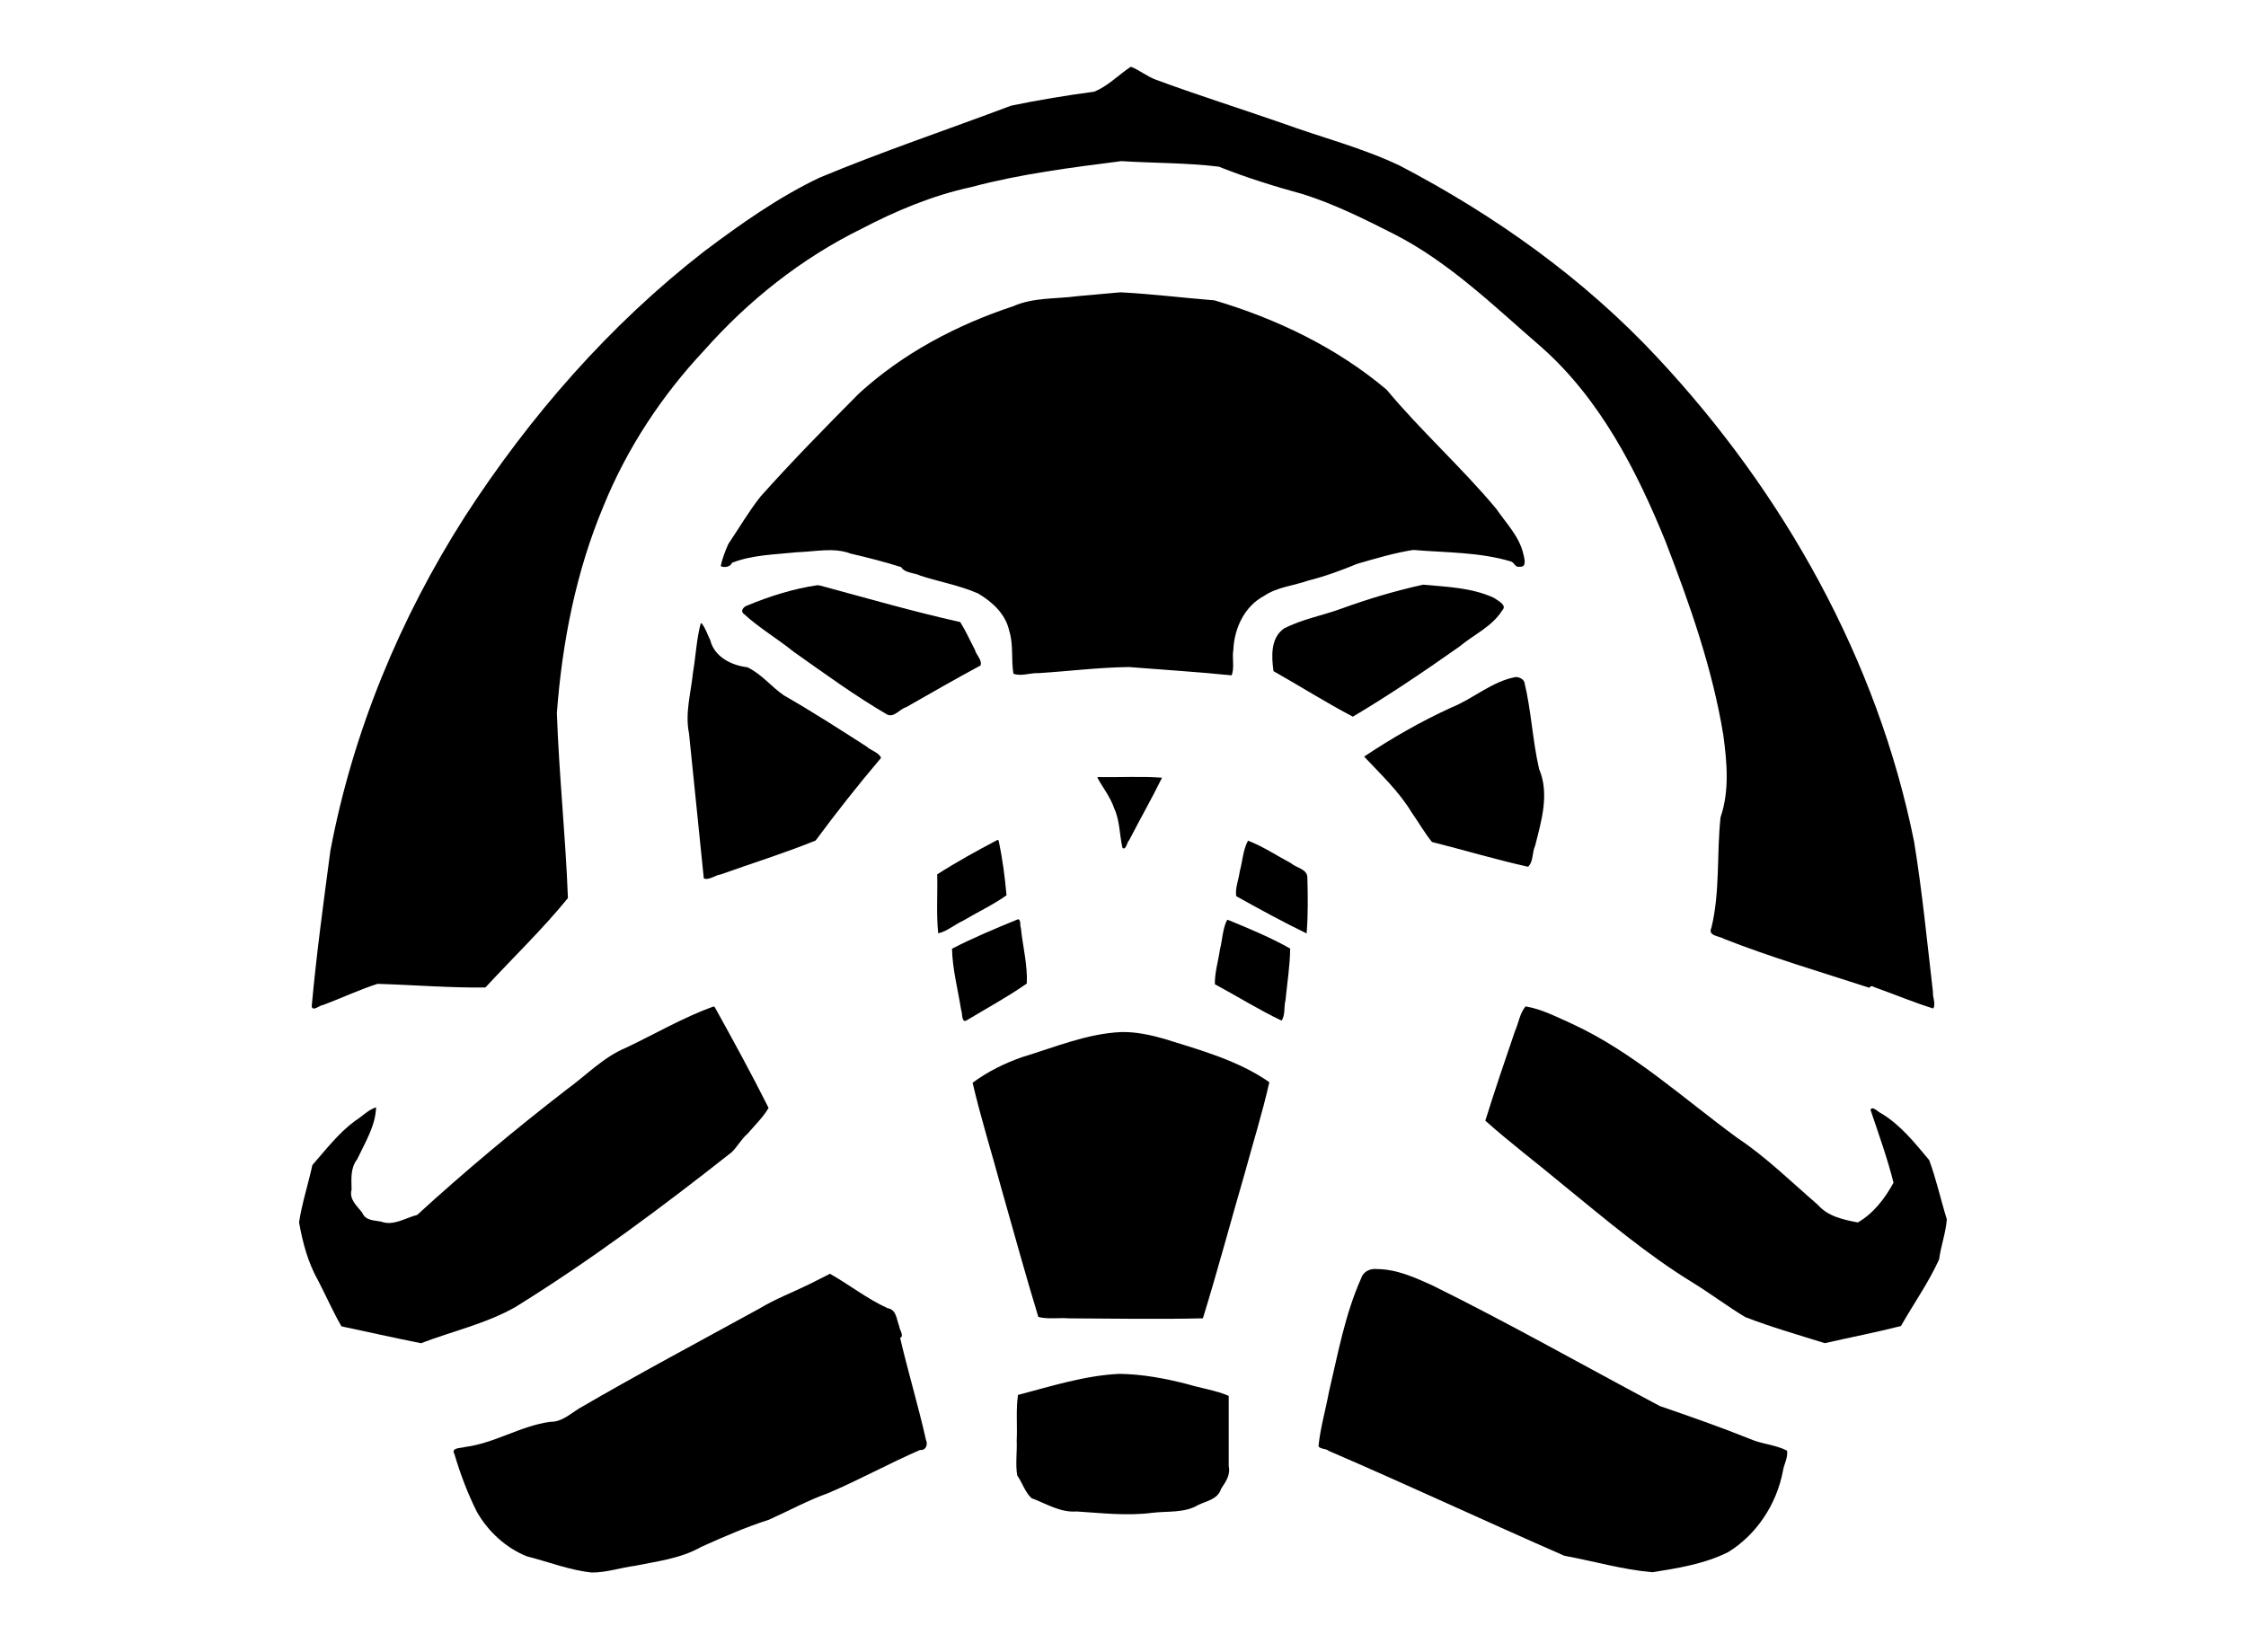 <!-- Generated by IcoMoon.io -->
<svg version="1.1" xmlns="http://www.w3.org/2000/svg" width="1392" height="1024" viewBox="0 0 1392 1024">
<title></title>
<g id="icomoon-ignore">
</g>
<path fill="#000" d="M556.188 350.201h2.588l5.178 2.588-7.766-2.588z"></path>
<path fill="#000" d="M700.853 41.365c-7.653 5.007-14.234 12.148-22.836 15.492-17.191 2.268-34.4 5.128-51.346 8.631-39.551 14.925-79.703 28.334-118.722 44.623-25.592 12.178-48.885 28.69-71.483 45.662-58.638 45.498-108.135 102.225-148.369 164.433-40.29 63.074-69.471 133.573-83.351 207.202-4.238 32.089-8.656 64.203-11.56 96.431 0.648 3.34 5.186-0.932 7.072-0.908 11.262-4.232 22.342-9.443 33.693-13.111 22.274 0.64 44.676 2.536 66.885 2.258 17.037-18.47 35.287-35.927 51.147-55.425-1.431-38.232-5.535-76.452-6.852-114.739 3.3-43.863 11.848-87.629 28.931-128.307 14.591-35.828 36.191-68.585 62.658-96.739 27.257-30.756 60.019-56.685 96.88-74.882 21.66-11.322 44.31-20.828 68.237-25.995 30.507-8.163 61.894-12.108 93.161-16.113 20.104 1.271 40.373 0.996 60.359 3.424 16.99 6.783 34.619 12.248 52.278 17.082 19.646 6.222 38.259 15.534 56.622 24.849 34.4 17.617 62.166 45.003 91.152 70.015 36.167 32.065 58.829 76.069 76.777 120.241 15.048 38.995 29.136 78.813 35.882 120.218 2.269 16.858 3.884 34.477-1.724 50.875-2.457 22.785-0.219 46.007-5.652 68.412-2.474 5.245 4.796 5.037 7.843 6.959 29.487 11.574 59.978 20.528 90.059 30.308 1.090-2.145 2.929-0.176 5.112 0.369 11.484 4.085 22.784 8.863 34.425 12.448 1.845-2.74-0.475-7.005-0.144-10.235-3.637-31.076-6.639-62.268-11.686-93.15-22.692-112.719-80.935-216.515-159.143-300.118-45.448-48.783-100.462-87.993-159.414-118.791-23.559-11.279-49.055-17.668-73.52-26.615-25.983-9.039-52.362-17.314-78.096-26.866-5.394-2.001-10.078-5.962-15.26-7.932z"></path>
<path fill="#000" d="M441.913 623.936c-18.628 6.79-35.902 16.915-53.796 25.417-14.199 5.861-24.877 17.281-37.171 26.152-31.804 24.612-62.71 50.376-92.385 77.526-7.453 1.883-14.648 7.053-22.475 4.13-4.416-0.81-9.563-0.605-11.574-5.464-3.324-4.388-8.229-8.22-6.616-14.334-0.105-6.575-0.807-13.29 3.474-18.827 4.842-10.245 11.386-20.717 11.715-32.205-4.748 1.441-8.725 5.775-13.053 8.433-10.277 7.573-18.076 17.868-26.427 27.364-2.582 11.827-6.44 23.611-8.256 35.463 2.205 12.624 5.548 25.086 11.911 36.309 4.841 9.35 9.132 19.165 14.357 28.202 16.433 3.451 32.843 7.188 49.29 10.46 19.536-7.476 40.374-12.081 58.662-22.504 46.706-28.986 90.837-61.91 133.962-95.926 3.564-3.506 5.955-8.165 9.867-11.506 4.426-5.176 9.5-10.023 12.947-15.907-10.565-21.080-21.979-41.924-33.424-62.581-0.276-0.233-0.662-0.246-1.002-0.207z"></path>
<path fill="#000" d="M501.951 795.815c-10.452 5.155-21.348 9.239-31.367 15.297-37.277 20.491-74.876 40.446-111.635 61.856-5.619 3.452-10.808 8.431-17.829 8.303-18.419 2.437-34.561 13.321-53.024 15.623-2.414 0.838-8.87 0.18-6.426 4.486 3.652 12.363 8.202 24.402 13.986 35.88 6.957 12.089 17.931 22.251 30.918 27.408 13.306 3.35 26.299 8.552 40.124 10.013 8.959 0.1 17.829-2.983 26.727-4.143 13.939-2.813 28.43-4.515 41.010-11.65 13.811-6.224 27.743-12.322 42.141-16.928 12.35-5.564 24.176-12.030 36.915-16.577 19.21-8.187 37.678-18.396 56.718-26.654 3.566 0.45 5.057-3.278 3.7-6.164-4.759-21.193-11.183-42.445-16.038-63.334 2.766-1.050-0.532-5.208-0.567-7.212-1.732-4.232-1.591-10.209-7.143-11.151-12.7-5.753-23.808-14.597-35.769-21.346-4.148 2.097-8.296 4.194-12.444 6.29z"></path>
<path fill="#000" d="M693.714 851.545c-21.49 1.029-42.114 7.668-62.779 13.065-1.368 9.021-0.344 18.87-0.809 28.207 0.3 7.196-0.875 14.745 0.331 21.726 3.134 4.477 4.882 10.431 8.832 14.042 9.157 3.429 17.808 9.043 27.952 8.264 15.624 0.988 31.265 2.846 46.894 0.83 9.634-1.183 19.927 0.299 28.59-4.911 5.35-2.533 12.098-3.525 14.076-9.976 2.823-4.308 5.943-8.575 4.726-14.020 0-14.528 0-29.057 0-43.585-7.887-3.388-17.149-4.725-25.593-7.253-13.791-3.562-27.943-6.201-42.222-6.381z"></path>
<path fill="#000" d="M694.951 639.686c-21.265 0.941-41.239 9.412-61.372 15.519-10.92 3.771-21.519 9.050-30.784 15.903 5.113 22.024 11.982 43.821 17.885 65.722 7.563 26.498 14.804 53.099 22.847 79.454 5.998 1.525 12.887 0.36 19.188 0.864 27.597 0.122 55.232 0.655 82.811-0.020 9.168-29.719 17.256-60.098 25.975-90.079 5.082-18.742 10.944-37.36 15.192-56.282-19.343-13.473-42.495-19.782-64.764-26.762-8.768-2.511-17.803-4.501-26.975-4.316z"></path>
<path fill="#000" d="M853.481 786.6c-4.31-0.485-8.562 1.457-9.919 5.808-10.010 22.398-14.369 46.802-19.967 70.559-2.063 11.15-5.325 22.212-6.438 33.477 1.248 1.935 4.549 1.237 6.349 2.847 48.899 21.082 97.255 43.69 146.039 65.012 18.174 3.319 36.117 8.618 54.543 10.211 15.995-2.535 32.502-5.173 47.090-12.535 17.644-10.932 29.824-29.625 33.761-49.88 0.528-4.235 3.43-8.79 2.561-12.983-7.11-3.667-15.583-3.976-22.943-7.244-18.333-7.363-37.116-13.919-55.823-20.357-47.013-24.962-93.336-51.273-141.075-74.833-10.771-4.887-22.128-10.016-34.175-10.082z"></path>
<path fill="#000" d="M945.502 623.795c-3.613 4.178-4.342 10.514-6.641 15.537-6.303 18.365-12.516 36.77-18.317 55.297 15.454 13.767 32.344 26.517 48.353 39.892 26.126 21.252 51.865 43.182 80.687 60.781 10.855 6.725 21.143 14.483 32.038 21.056 16.153 6.241 32.864 11.014 49.359 16.183 15.691-3.614 31.632-6.661 47.168-10.623 7.809-13.786 17.141-26.911 23.665-41.335 1.068-8.318 4.177-16.556 4.77-24.827-3.797-12.172-6.522-24.895-10.961-36.736-8.908-10.633-17.67-21.712-29.739-28.96-1.762-0.57-5.334-4.936-6.596-2.162 5.003 14.939 10.44 29.887 14.258 45.17-5.251 9.675-12.515 19.173-22.122 24.64-8.904-1.704-18.508-3.707-24.729-10.882-16.442-14.173-31.969-29.568-50.091-41.61-33.328-24.403-64.207-52.966-102.032-70.504-9.375-4.173-18.892-9.216-29.068-10.923z"></path>
<path fill="#000" d="M760.53 570.206c-2.853 5.445-2.884 12.41-4.482 18.43-0.992 7.101-3.267 14.306-3.112 21.431 13.809 7.39 27.188 15.82 41.321 22.526 2.431-3.325 1.385-8.678 2.461-12.695 1.053-10.624 2.765-21.289 2.896-31.949-12.143-6.895-25.3-12.294-38.235-17.658-0.273-0.075-0.563-0.169-0.849-0.091z"></path>
<path fill="#000" d="M773.466 521.078c-3.078 5.616-3.356 12.778-5.109 19.007-0.577 5.042-3.010 10.426-2.176 15.387 14.336 8.007 28.922 15.985 43.609 23.089 0.932-11.264 0.809-23.112 0.468-34.598 0.049-5.333-6.904-6.026-10.117-8.9-8.808-4.69-17.387-10.459-26.672-13.986z"></path>
<path fill="#000" d="M680.072 481.93c3.318 6.124 8.099 12.071 10.448 19.058 3.57 7.709 3.283 16.453 5.154 24.558 2.254 1.753 2.849-3.781 4.156-4.778 6.673-12.941 13.988-25.76 20.354-38.718-12.885-1.001-26.394-0.133-39.517-0.425z"></path>
<path fill="#000" d="M618.050 520.677c-12.597 6.652-25.328 13.654-37.202 21.267 0.31 12.149-0.632 24.518 0.619 36.555 5.409-1.164 10.276-5.508 15.459-7.834 8.869-5.313 18.561-9.795 26.882-15.74-1.004-11.357-2.519-22.783-4.873-33.931-0.207-0.312-0.569-0.407-0.885-0.313z"></path>
<path fill="#000" d="M631.011 569.749c-13.817 5.666-27.775 11.445-40.99 18.302 0.291 12.759 3.697 25.409 5.672 38.029 0.916 1.909 0.040 8.67 3.702 6.175 12.363-7.429 25.211-14.404 36.977-22.633 0.566-11.481-2.493-22.964-3.648-34.385-0.746-1.541 0.271-4.878-1.715-5.485z"></path>
<path fill="#000" d="M434.286 386.336c-2.601 9.785-3.059 20.464-4.804 30.577-1.244 12.534-5.038 25.026-2.458 37.625 3.076 29.967 6.166 59.999 9.174 89.931 3.2 1.319 7.040-2.004 10.359-2.438 19.642-7.002 39.643-13.239 58.946-21.047 12.941-17.524 26.469-34.615 40.535-51.233-1.274-3.387-6.356-4.544-8.989-7.040-16.851-10.84-33.882-21.757-51.18-31.678-7.885-5.365-14.042-13.435-22.742-17.468-9.786-1.109-20.434-6.45-22.935-16.786-1.77-3.453-2.883-7.487-5.381-10.452z"></path>
<path fill="#000" d="M667.461 183.615c-13.206 1.756-27.011 0.665-39.434 6.17-35.042 11.562-68.565 29.242-95.862 54.278-20.647 20.843-41.251 41.788-60.788 63.682-7.394 9.322-13.393 19.697-20.033 29.524-1.905 4.406-3.779 9.062-4.636 13.707 2.53 0.976 5.882 0.441 7.011-2.165 12.732-4.972 26.829-5.084 40.287-6.524 11.138-0.316 22.527-3.177 33.306 0.875 10.349 2.389 21.52 5.27 31.188 8.332 2.342 3.857 8.211 3.435 11.937 5.331 11.844 3.833 24.32 6.019 35.688 10.985 8.882 5.227 17.139 12.801 19.379 23.239 2.728 8.656 1.098 17.736 2.587 26.524 4.808 1.864 10.559-0.646 15.648-0.352 18.619-1.174 37.252-3.542 55.877-3.774 21.223 1.711 42.533 2.985 63.683 5.153 1.952-4.577 0.181-10.751 1.098-15.871 0.567-13.251 6.849-26.899 18.995-33.347 8.093-5.517 18.392-6.337 27.479-9.541 10.379-2.604 20.449-6.299 30.275-10.369 11.411-3.304 23.043-6.779 34.728-8.608 20.224 1.725 41.020 1.252 60.611 7.176 2.164 0.683 2.498 3.836 5.35 3.233 4.793 0.491 2.788-5.596 2.201-8.227-2.541-10.677-10.682-18.877-16.729-27.703-21.406-25.674-46.587-48.139-67.903-73.784-30.903-26.080-68.143-43.952-106.717-55.393-19.428-1.548-38.854-3.976-58.284-4.983-8.977 0.807-17.954 1.614-26.931 2.417z"></path>
<path fill="#000" d="M506.487 362.738c-14.889 2.205-29.467 6.801-43.346 12.581-2.298 0.697-4.648 3.459-1.966 5.322 9.418 8.687 20.657 15.199 30.614 23.266 19.066 13.449 37.969 27.309 58.142 39.046 4.316 1.917 7.778-3.566 11.644-4.591 15.307-8.745 30.755-17.611 46.158-25.913 1.109-3.286-2.736-6.518-3.506-9.66-3.038-5.719-5.679-11.799-9.111-17.207-29.122-6.509-57.754-14.78-86.535-22.559-0.687-0.137-1.381-0.341-2.089-0.286z"></path>
<path fill="#000" d="M881.965 362.404c-17.151 3.813-33.987 8.782-50.482 14.802-11.809 4.33-24.516 6.559-35.718 12.365-8.449 5.866-7.724 17.604-6.485 26.43 16.426 9.278 32.585 19.504 49.177 28.209 22.674-13.46 44.561-28.317 66.126-43.5 8.873-7.453 20.183-12.278 26.491-22.439 3.248-3.21-2.909-6.088-5.333-7.784-13.609-6.257-29.116-6.76-43.771-8.082z"></path>
<path fill="#000" d="M939.395 419.646c-14.781 2.669-26.297 13.483-40.015 18.954-18.775 8.572-36.874 18.956-53.94 30.35 10.311 11.006 21.51 21.49 29.408 34.545 4.264 6.062 7.999 12.643 12.622 18.378 19.866 5.007 39.623 10.944 59.563 15.356 3.419-3.084 2.464-8.969 4.385-12.969 3.876-15.322 9.032-32.28 2.472-47.586-4.105-17.801-4.835-36.268-9.165-53.986-0.842-1.989-3.285-3.039-5.333-3.042z"></path>
</svg>
